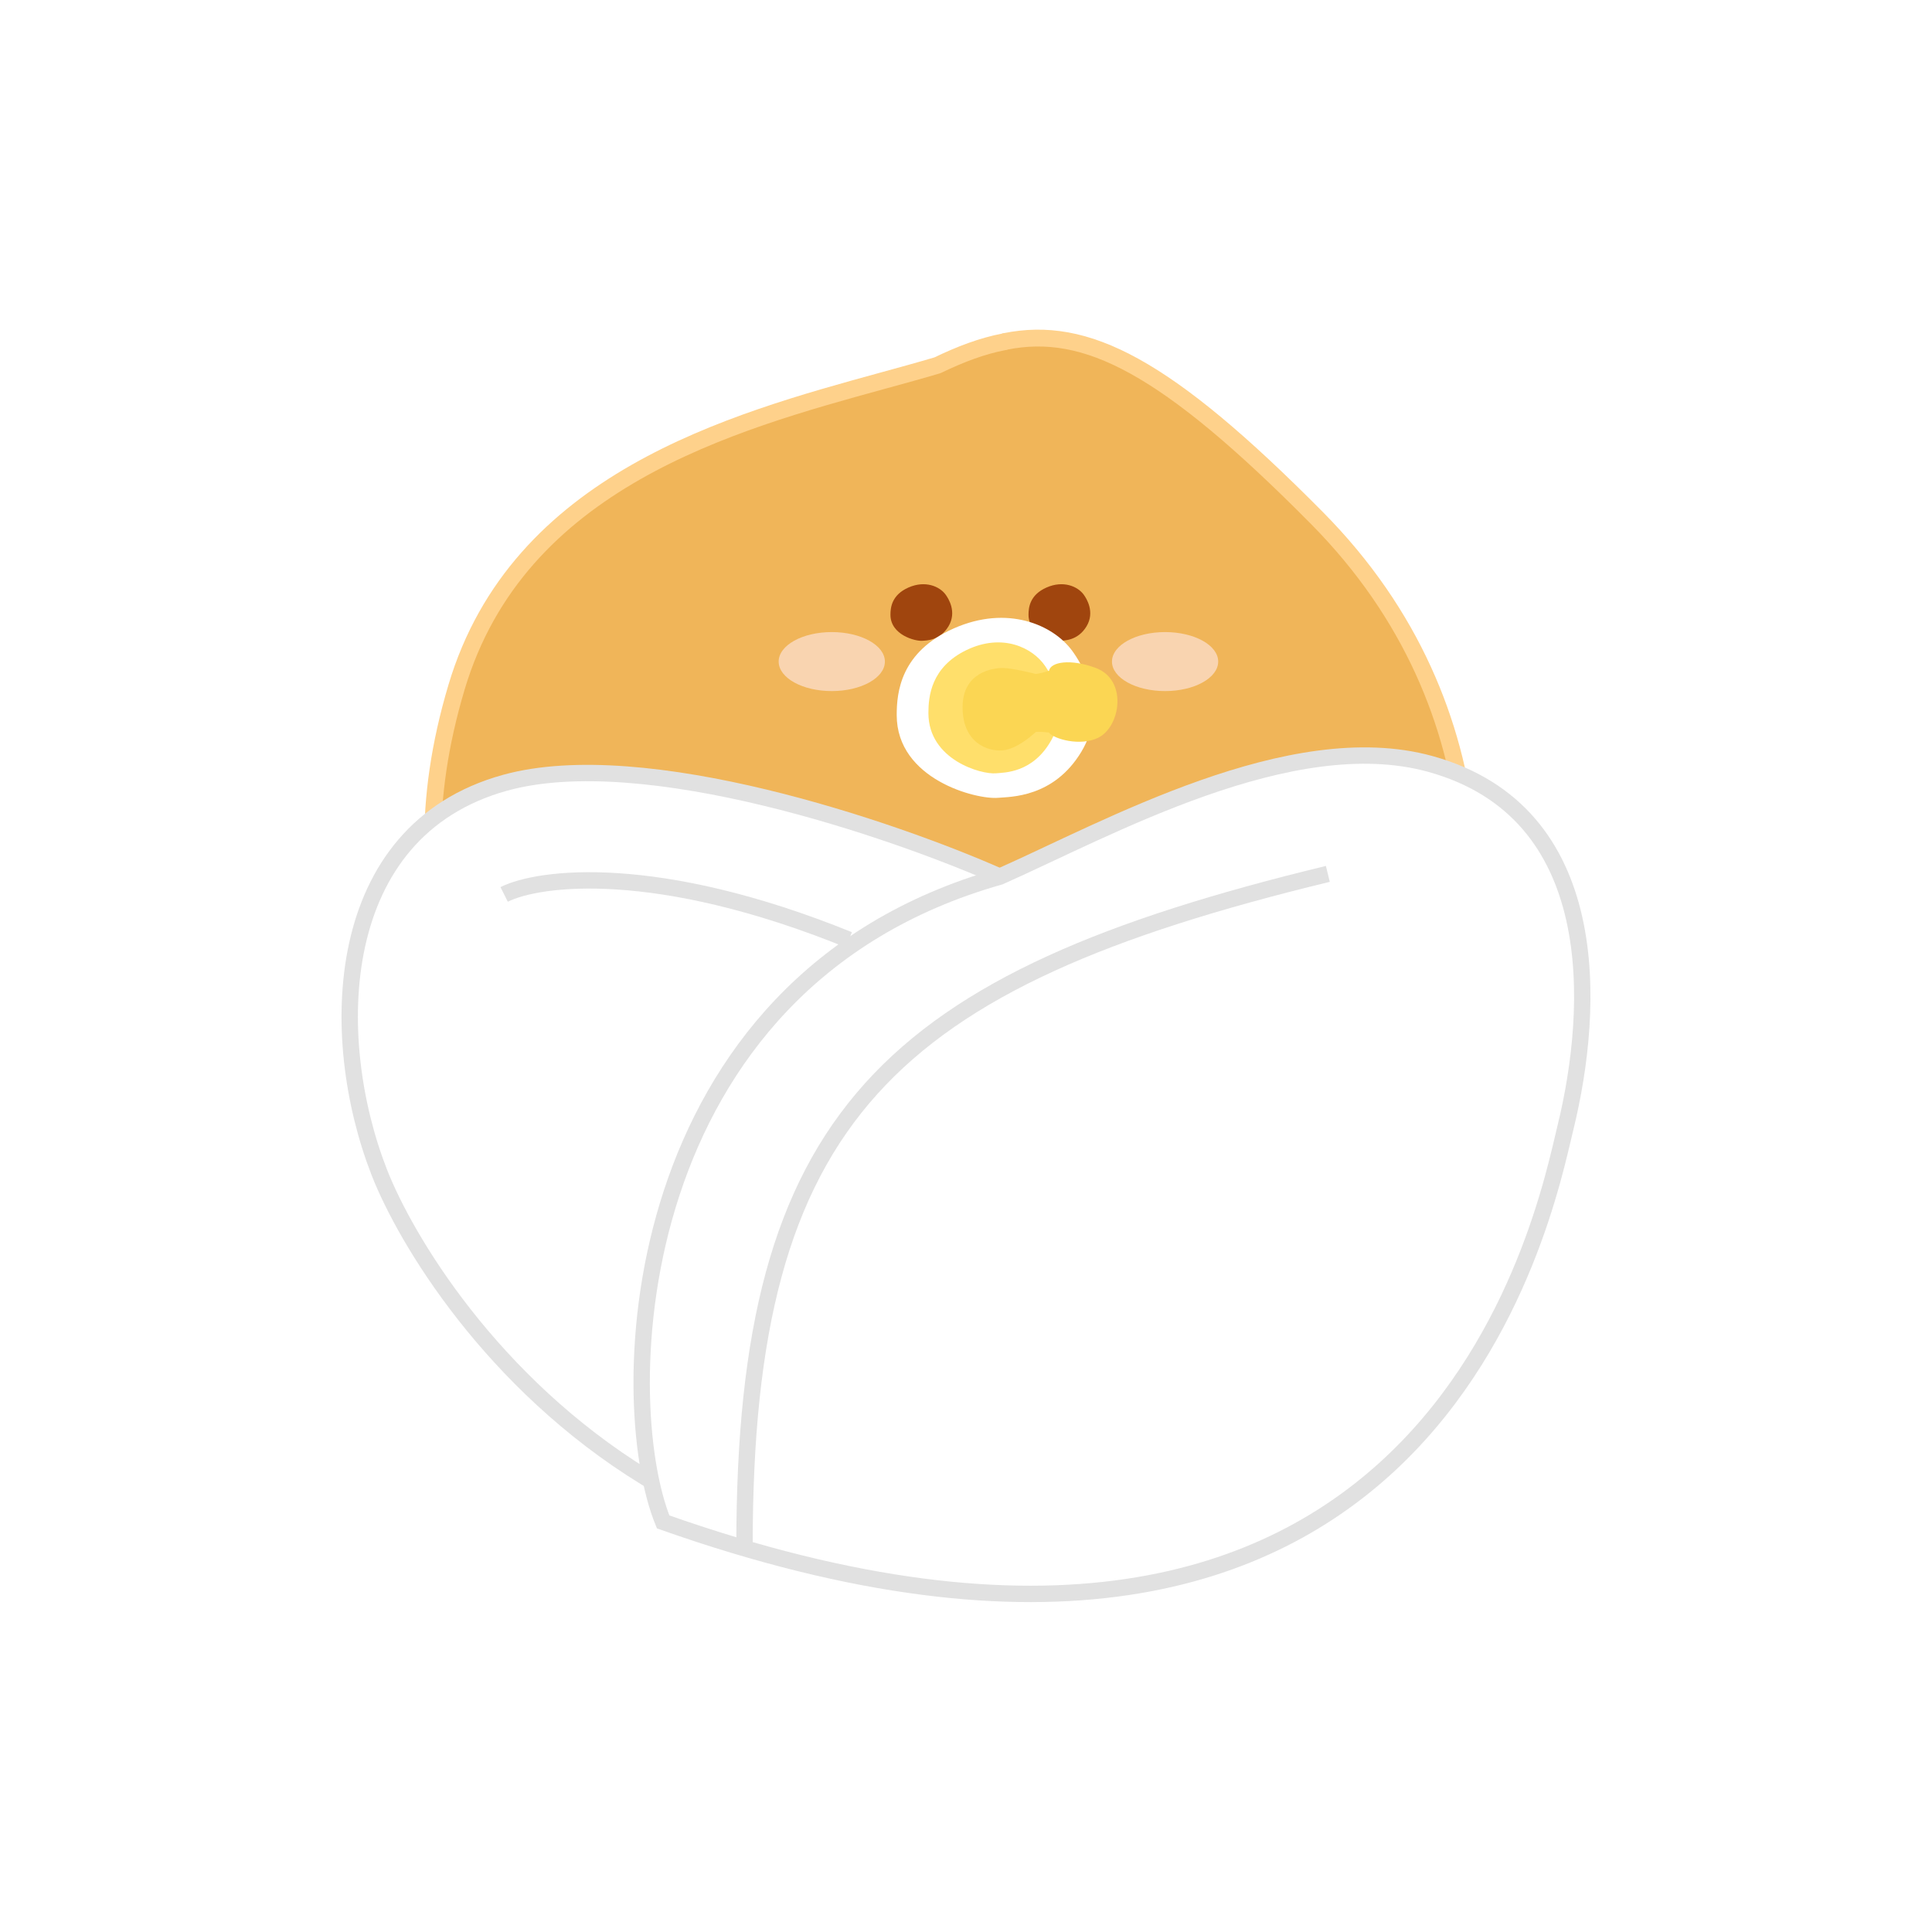 <svg width="118" height="118" viewBox="0 0 118 118" fill="none" xmlns="http://www.w3.org/2000/svg">
<g id="motion">
<g id="Group 2609861" filter="url(#filter0_d_524_1817)">
<path id="Union" fill-rule="evenodd" clip-rule="evenodd" d="M80.227 27.767C71.056 18.506 66.2 16.036 61.318 16.962C59.995 17.213 58.67 17.713 57.256 18.395C56.232 18.699 55.127 19.002 53.965 19.321C44.627 21.885 31.645 25.449 27.885 38.053C23.656 52.224 29.485 60.91 34.513 66.967C39.542 73.024 47.313 79.767 50.627 75.081C53.197 71.448 57.62 59.795 59.693 53.912C59.722 53.831 59.75 53.751 59.778 53.672C59.814 53.568 59.85 53.467 59.885 53.367C61.713 56.072 66.764 62.327 72.342 65.71C72.684 65.917 73.019 66.123 73.349 66.324C79.748 70.233 83.938 72.793 87.199 63.881C90.627 54.51 91.885 39.538 80.227 27.767Z" fill="#F0B559"/>
<g id="Group 2609863">
<path id="Vector 813" d="M55.485 31.884C56.512 31.43 57.388 31.816 57.752 32.312C57.918 32.538 58.461 33.372 57.93 34.254C57.398 35.137 56.564 35.116 56.335 35.137C55.915 35.175 54.386 34.784 54.386 33.548C54.386 33.114 54.458 32.337 55.485 31.884Z" fill="#A0450E"/>
<path id="Vector 814" d="M63.917 31.884C64.944 31.43 65.82 31.816 66.185 32.312C66.35 32.538 66.893 33.372 66.362 34.254C65.83 35.137 64.996 35.116 64.767 35.137C64.347 35.175 62.818 34.784 62.818 33.548C62.818 33.114 62.89 32.337 63.917 31.884Z" fill="#A0450E"/>
<g id="Group 2609862">
<path id="Vector 736" d="M58.265 34.376C61.533 32.933 64.321 34.163 65.48 35.741C66.007 36.46 67.735 39.111 66.043 41.919C64.352 44.727 61.697 44.661 60.969 44.727C59.634 44.849 54.768 43.604 54.768 39.673C54.768 38.29 54.996 35.819 58.265 34.376Z" fill="white"/>
<path id="Vector 737" d="M59.035 35.701C61.214 34.652 63.072 35.546 63.845 36.694C64.197 37.217 65.348 39.145 64.221 41.187C63.093 43.229 61.323 43.181 60.838 43.23C59.947 43.318 56.704 42.413 56.704 39.553C56.704 38.548 56.856 36.751 59.035 35.701Z" fill="#FFDF6B"/>
<path id="Vector 812" d="M58.791 39.195C58.791 37.034 60.666 36.798 61.249 36.798C61.831 36.798 63.267 37.163 63.267 37.163C63.538 37.132 63.813 37.048 64.062 36.972L64.069 36.97C64.17 36.425 65.38 36.22 66.932 36.798C68.872 37.52 68.452 40.37 67.082 41.055C65.987 41.602 64.36 41.136 64.069 40.743C63.757 40.704 63.492 40.692 63.267 40.702C63.267 40.702 62.191 41.745 61.249 41.829C60.307 41.913 58.791 41.355 58.791 39.195Z" fill="#FBD653"/>
</g>
</g>
<path id="Intersect" d="M61.404 16.853C66.326 15.865 71.186 18.3 80.431 27.636C92.088 39.407 90.831 54.379 87.402 63.75C84.142 72.662 79.951 70.102 73.553 66.193C73.223 65.991 72.887 65.786 72.545 65.579C66.968 62.196 61.917 55.941 60.088 53.236C60.027 53.411 59.963 53.593 59.897 53.781" stroke="#FED18B" stroke-width="1.029" stroke-linecap="round" stroke-linejoin="round"/>
<ellipse id="Ellipse 30" opacity="0.6" cx="50.802" cy="36.407" rx="3.244" ry="1.802" fill="#FFE9E9"/>
<ellipse id="Ellipse 31" opacity="0.6" cx="71.159" cy="36.407" rx="3.244" ry="1.802" fill="#FFE9E9"/>
<path id="Intersect_2" d="M59.778 53.587C57.742 59.387 53.232 71.314 50.627 74.997C47.313 79.683 39.542 72.94 34.513 66.883C29.485 60.826 23.656 52.14 27.885 37.968C31.645 25.365 44.627 21.801 53.965 19.237C55.127 18.918 56.232 18.615 57.256 18.311C58.67 17.629 59.995 17.128 61.318 16.877" stroke="#FED18B" stroke-width="1.029" stroke-linecap="round" stroke-linejoin="round"/>
<path id="&#235;&#141;&#176;&#236;&#189;&#148;" opacity="0.5" d="M45.802 68.351C42.4 65.822 37.877 62.459 34.488 56.561C32.509 53.119 31.568 49.371 31.325 45.678" stroke="#D88916" stroke-width="1.371" stroke-linecap="round"/>
<path id="Vector 813_2" d="M30.851 43.808C39.355 41.458 54.534 46.652 61.061 49.542C83.999 56.032 83.579 79.473 80.502 87.025C44.138 102.55 26.376 75.836 23.159 67.584C19.942 59.332 20.222 46.745 30.851 43.808Z" fill="white" stroke="#E1E1E1"/>
<path id="Vector 816" d="M30.791 50.628C32.915 49.566 40.098 48.634 51.843 53.398" stroke="#E1E1E1"/>
<path id="Vector 814_2" d="M87.356 42.659C78.852 40.309 67.589 46.651 61.062 49.542C38.125 56.031 37.425 81.4 40.502 88.953C87.635 105.597 94.355 70.002 95.607 64.897C97.425 57.484 97.985 45.596 87.356 42.659Z" fill="white" stroke="#E1E1E1"/>
<path id="Vector 815" d="M45.472 90.376C45.472 64.201 54.197 55.891 81.1 49.374" stroke="#E1E1E1"/>
</g>
</g>
<defs>
<filter id="filter0_d_524_1817" x="0.859" y="0.134" width="116.281" height="117.716" filterUnits="userSpaceOnUse" color-interpolation-filters="sRGB">
<feFlood flood-opacity="0" result="BackgroundImageFix"/>
<feColorMatrix in="SourceAlpha" type="matrix" values="0 0 0 0 0 0 0 0 0 0 0 0 0 0 0 0 0 0 127 0" result="hardAlpha"/>
<feOffset dy="4"/>
<feGaussianBlur stdDeviation="10"/>
<feComposite in2="hardAlpha" operator="out"/>
<feColorMatrix type="matrix" values="0 0 0 0 0 0 0 0 0 0 0 0 0 0 0 0 0 0 0.08 0"/>
<feBlend mode="normal" in2="BackgroundImageFix" result="effect1_dropShadow_524_1817"/>
<feBlend mode="normal" in="SourceGraphic" in2="effect1_dropShadow_524_1817" result="shape"/>
</filter>
</defs>
</svg>
